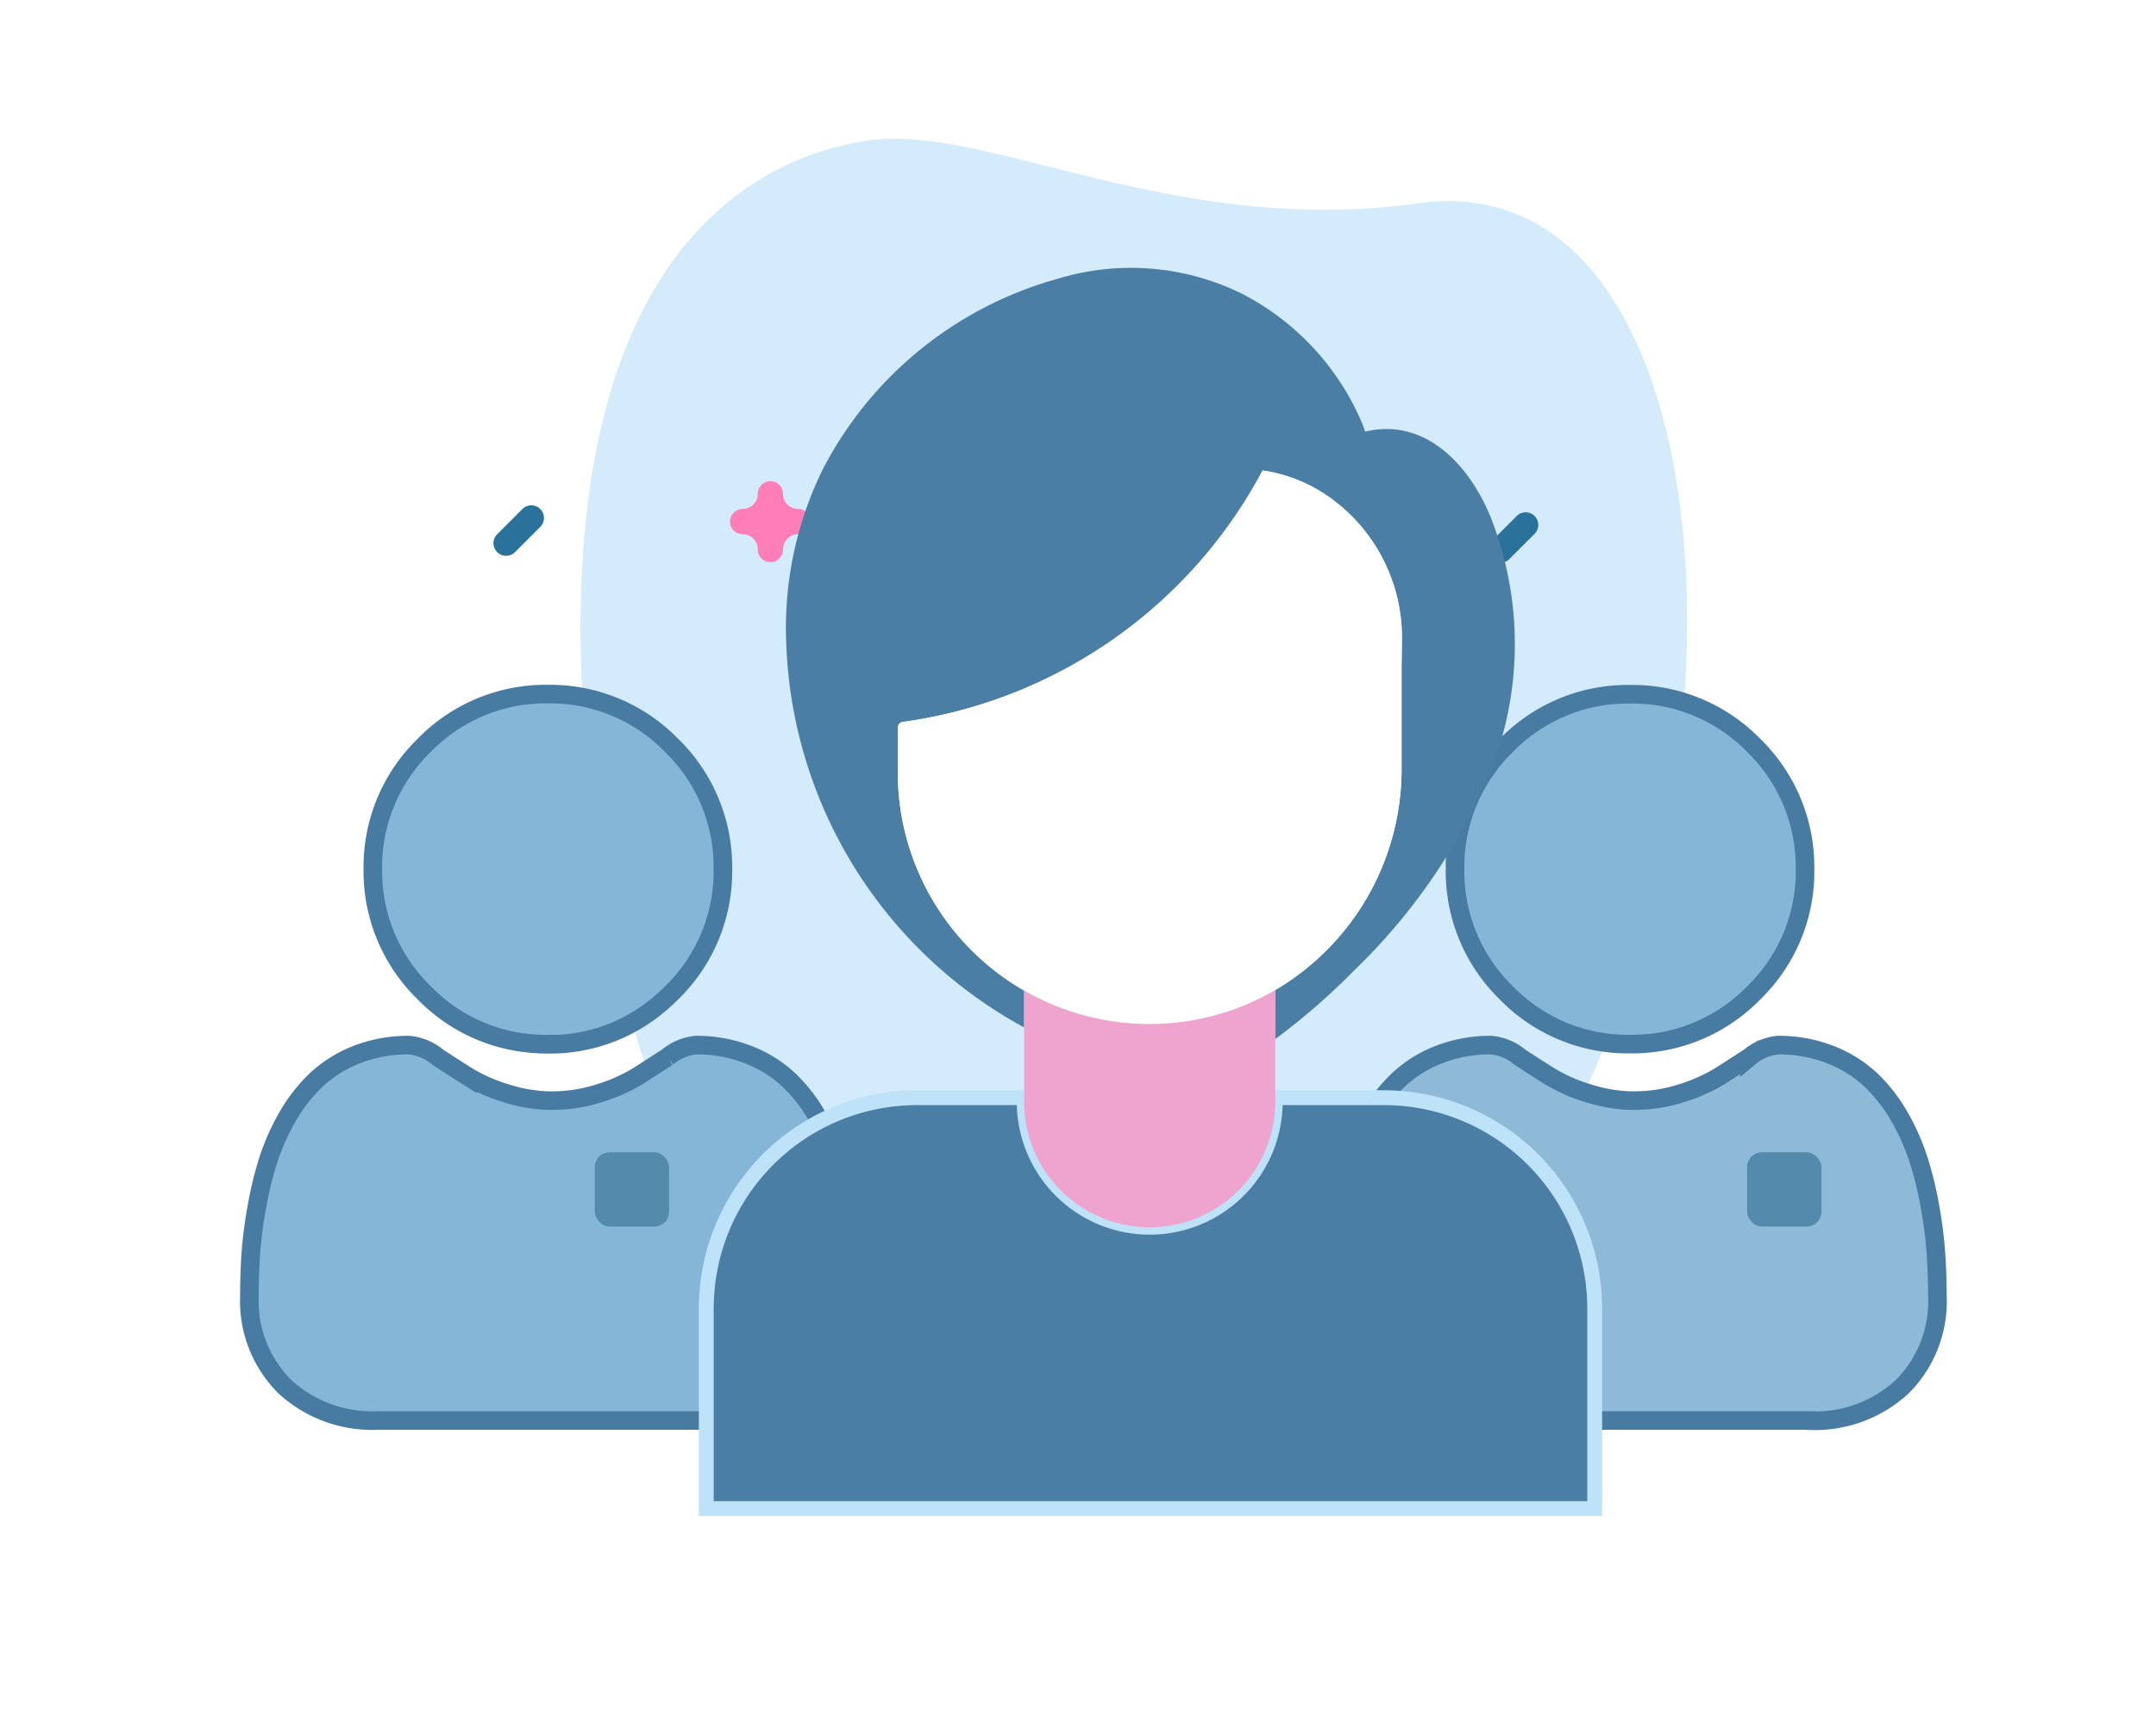 <svg xmlns="http://www.w3.org/2000/svg" width="58" height="46" viewBox="0 0 58 46">
    <defs>
        <style>
            .cls-1{fill:#fff}.cls-3{fill:#86b6d7;stroke:#487ba1;stroke-width:.5px}.cls-6{fill:#2a719b}.cls-10{fill:#548bad}
        </style>
    </defs>
    <g id="Customers_Icon" transform="translate(-1460.637 -604.136)">
        <g id="Group_9859" transform="translate(1463 605.636)">
            <path id="Rectangle_2419" d="M0 0H58V46H0z" class="cls-1" transform="translate(-2.363 -1.5)"/>
            <path id="Path_2684" fill="#d3ebfa" d="M26.586 4.316C19.952 4.316 15.4.584 12.2.584s-9.91 2-9.91 17.966 9.032 18.314 12.548 18.314C31.3 36.865 38.335 4.316 26.586 4.316z" transform="rotate(-8 28.708 -61.697)"/>
            <g id="user_6_" transform="translate(4.348 17.174)">
                <path id="Union_3" d="M4.709 9.417a4.554 4.554 0 0 1-3.326-1.38A4.555 4.555 0 0 1 0 4.709a4.555 4.555 0 0 1 1.38-3.328A4.552 4.552 0 0 1 4.707 0a4.554 4.554 0 0 1 3.331 1.381 4.554 4.554 0 0 1 1.379 3.328 4.554 4.554 0 0 1-1.379 3.328q-.15.15-.308.284a4.531 4.531 0 0 1-3.021 1.1z" class="cls-3" transform="translate(3.319)"/>
                <path id="Union_1" d="M12.857 10.1h-9.41a3.466 3.466 0 0 1-2.483-.9A3.245 3.245 0 0 1 0 6.743c0-.392.013-.781.039-1.155A11.585 11.585 0 0 1 .2 4.353a9.876 9.876 0 0 1 .3-1.242 6.216 6.216 0 0 1 .51-1.158 4.41 4.41 0 0 1 .77-1A3.392 3.392 0 0 1 2.886.256 3.828 3.828 0 0 1 4.3 0a1.431 1.431 0 0 1 .765.324c.233.152.5.325.8.515a4.56 4.56 0 0 0 1.031.454 4.084 4.084 0 0 0 1.136.2h.125a4.07 4.07 0 0 0 1.26-.2 4.542 4.542 0 0 0 1.027-.454l.8-.514A1.43 1.43 0 0 1 12.006 0a3.828 3.828 0 0 1 1.411.256 3.392 3.392 0 0 1 1.107.694 4.385 4.385 0 0 1 .769 1 6.125 6.125 0 0 1 .51 1.158 9.72 9.72 0 0 1 .3 1.242 11.6 11.6 0 0 1 .158 1.235c.027.372.04.761.04 1.155a3.246 3.246 0 0 1-.959 2.46 3.472 3.472 0 0 1-2.484.905z" class="cls-3" transform="translate(-.001 9.443)"/>
            </g>
            <g id="user_6_2" transform="translate(33.459 17.178)">
                <path id="Union_4" d="M4.705 9.412a4.555 4.555 0 0 1-3.326-1.379A4.554 4.554 0 0 1 0 4.705a4.554 4.554 0 0 1 1.379-3.328A4.552 4.552 0 0 1 4.705 0a4.558 4.558 0 0 1 3.331 1.377 4.558 4.558 0 0 1 1.379 3.328v.181a4.545 4.545 0 0 1-1.379 3.147 4.555 4.555 0 0 1-3.329 1.379z" class="cls-3" transform="translate(3.321)"/>
                <path id="Union_1-2" fill="#8ebad8" stroke="#487ba1" stroke-width="0.5px" d="M12.857 10.1H3.448a3.469 3.469 0 0 1-2.484-.9A3.246 3.246 0 0 1 0 6.743c0-.392.013-.781.039-1.154A11.571 11.571 0 0 1 .2 4.353a9.728 9.728 0 0 1 .3-1.242 6.182 6.182 0 0 1 .51-1.158 4.4 4.4 0 0 1 .77-1A3.373 3.373 0 0 1 2.887.256 3.819 3.819 0 0 1 4.3 0a1.427 1.427 0 0 1 .765.324c.233.152.5.325.8.514a4.521 4.521 0 0 0 1.031.455 4.127 4.127 0 0 0 1.136.2h.124a4.09 4.09 0 0 0 1.261-.2 4.541 4.541 0 0 0 1.026-.455c.3-.191.568-.363.8-.514A1.427 1.427 0 0 1 12.006 0a3.819 3.819 0 0 1 1.411.256 3.383 3.383 0 0 1 1.106.695 4.37 4.37 0 0 1 .769 1 6.151 6.151 0 0 1 .508 1.16 9.728 9.728 0 0 1 .3 1.242 11.619 11.619 0 0 1 .158 1.235c.026.372.039.761.04 1.155a3.245 3.245 0 0 1-.956 2.457 3.468 3.468 0 0 1-2.483.905z" transform="translate(-.001 9.439)"/>
            </g>
            <path id="Path_3739" fill="#ff7eb8" d="M60.741 418.344A.339.339 0 0 1 60.4 418a.408.408 0 0 0-.407-.407.339.339 0 0 1 0-.679.408.408 0 0 0 .407-.407.339.339 0 1 1 .679 0 .408.408 0 0 0 .407.407.339.339 0 1 1 0 .679.408.408 0 0 0-.407.407.339.339 0 0 1-.338.344z" transform="translate(-42.377 -404.721)"/>
            <path id="Path_3743" d="M60.741 418.344A.339.339 0 0 1 60.4 418a.408.408 0 0 0-.407-.407.339.339 0 0 1 0-.679.408.408 0 0 0 .407-.407.339.339 0 1 1 .679 0 .408.408 0 0 0 .407.407.339.339 0 1 1 0 .679.408.408 0 0 0-.407.407.339.339 0 0 1-.338.344z" class="cls-6" transform="translate(-31.377 -409.721)"/>
            <path id="Path_3740" d="M451.212 83.7a.339.339 0 0 1-.24-.579l.679-.679a.339.339 0 0 1 .48.48l-.679.679a.338.338 0 0 1-.24.099z" class="cls-6" transform="translate(-413.211 -70.06)"/>
            <path id="Path_3741" d="M87.994 41.487a.339.339 0 0 1-.24-.579l.679-.679a.339.339 0 1 1 .48.48l-.679.679a.338.338 0 0 1-.24.099z" class="cls-6" transform="translate(-76.742 -28.034)"/>
            <g id="Group_11495" transform="translate(-88.236 -9.837)">
                <g id="user_2_" transform="translate(104.873 15.543)">
                    <path id="Path_3744" fill="#4b7ea5" stroke="#bee2f8" stroke-width="0.4px" d="M23.916 40.812v5.382H.016v-5.382a5.673 5.673 0 0 1 5.673-5.672h2.879v.108a3.377 3.377 0 0 0 6.754 0v-.108h2.92a5.673 5.673 0 0 1 5.674 5.672zm0 0" transform="translate(-.016 -12.814)"/>
                    <path id="Path_3745" fill="#4b7ea5" d="M21.087 19.929a9.284 9.284 0 0 1-.134 7.12 16.057 16.057 0 0 1-3.545 5.061 17.97 17.97 0 0 1-2.123 1.846v-1.319a6.9 6.9 0 0 0 3.4-5.948v-2.781l.009-.655a4.63 4.63 0 0 0-2.031-3.932 4.131 4.131 0 0 0-1.716-.665 12.983 12.983 0 0 1-9.634 6.76H5.3a.167.167 0 0 0-.168.168v1.19a6.773 6.773 0 0 0 3.4 5.876v.992a12.249 12.249 0 0 1-6.4-10.312 9.679 9.679 0 0 1 .986-4.712A10.173 10.173 0 0 1 9.435 13.5a6.754 6.754 0 0 1 4.989.419 6.975 6.975 0 0 1 3.233 3.551l.047.143c1.651-.396 2.832.95 3.383 2.316zm0 0" transform="translate(.02 -13.206)"/>
                    <path id="Path_3746" d="M8.478 32.555a6.773 6.773 0 0 1-3.4-5.876v-1.19a.167.167 0 0 1 .168-.168h.014a12.983 12.983 0 0 0 9.634-6.76 4.131 4.131 0 0 1 1.716.665 4.63 4.63 0 0 1 2.031 3.932l-.009.655v2.781a6.9 6.9 0 0 1-3.4 5.948 6.667 6.667 0 0 1-3.326.914 6.742 6.742 0 0 1-3.428-.901zm0 0" class="cls-1" transform="translate(.073 -13.11)"/>
                    <path id="Path_3747" fill="#efa4cf" d="M15.173 35.19v.11a3.377 3.377 0 0 1-6.755 0v-2.991a6.742 6.742 0 0 0 3.429.9 6.667 6.667 0 0 0 3.326-.914zm0 0" transform="translate(.133 -12.865)"/>
                </g>
            </g>
            <rect id="Rectangle_2420" width="2" height="2" class="cls-10" rx=".4" transform="translate(13.637 29.5)"/>
            <rect id="Rectangle_2421" width="2" height="2" class="cls-10" rx=".4" transform="translate(44.637 29.5)"/>
        </g>
    </g>
</svg>
